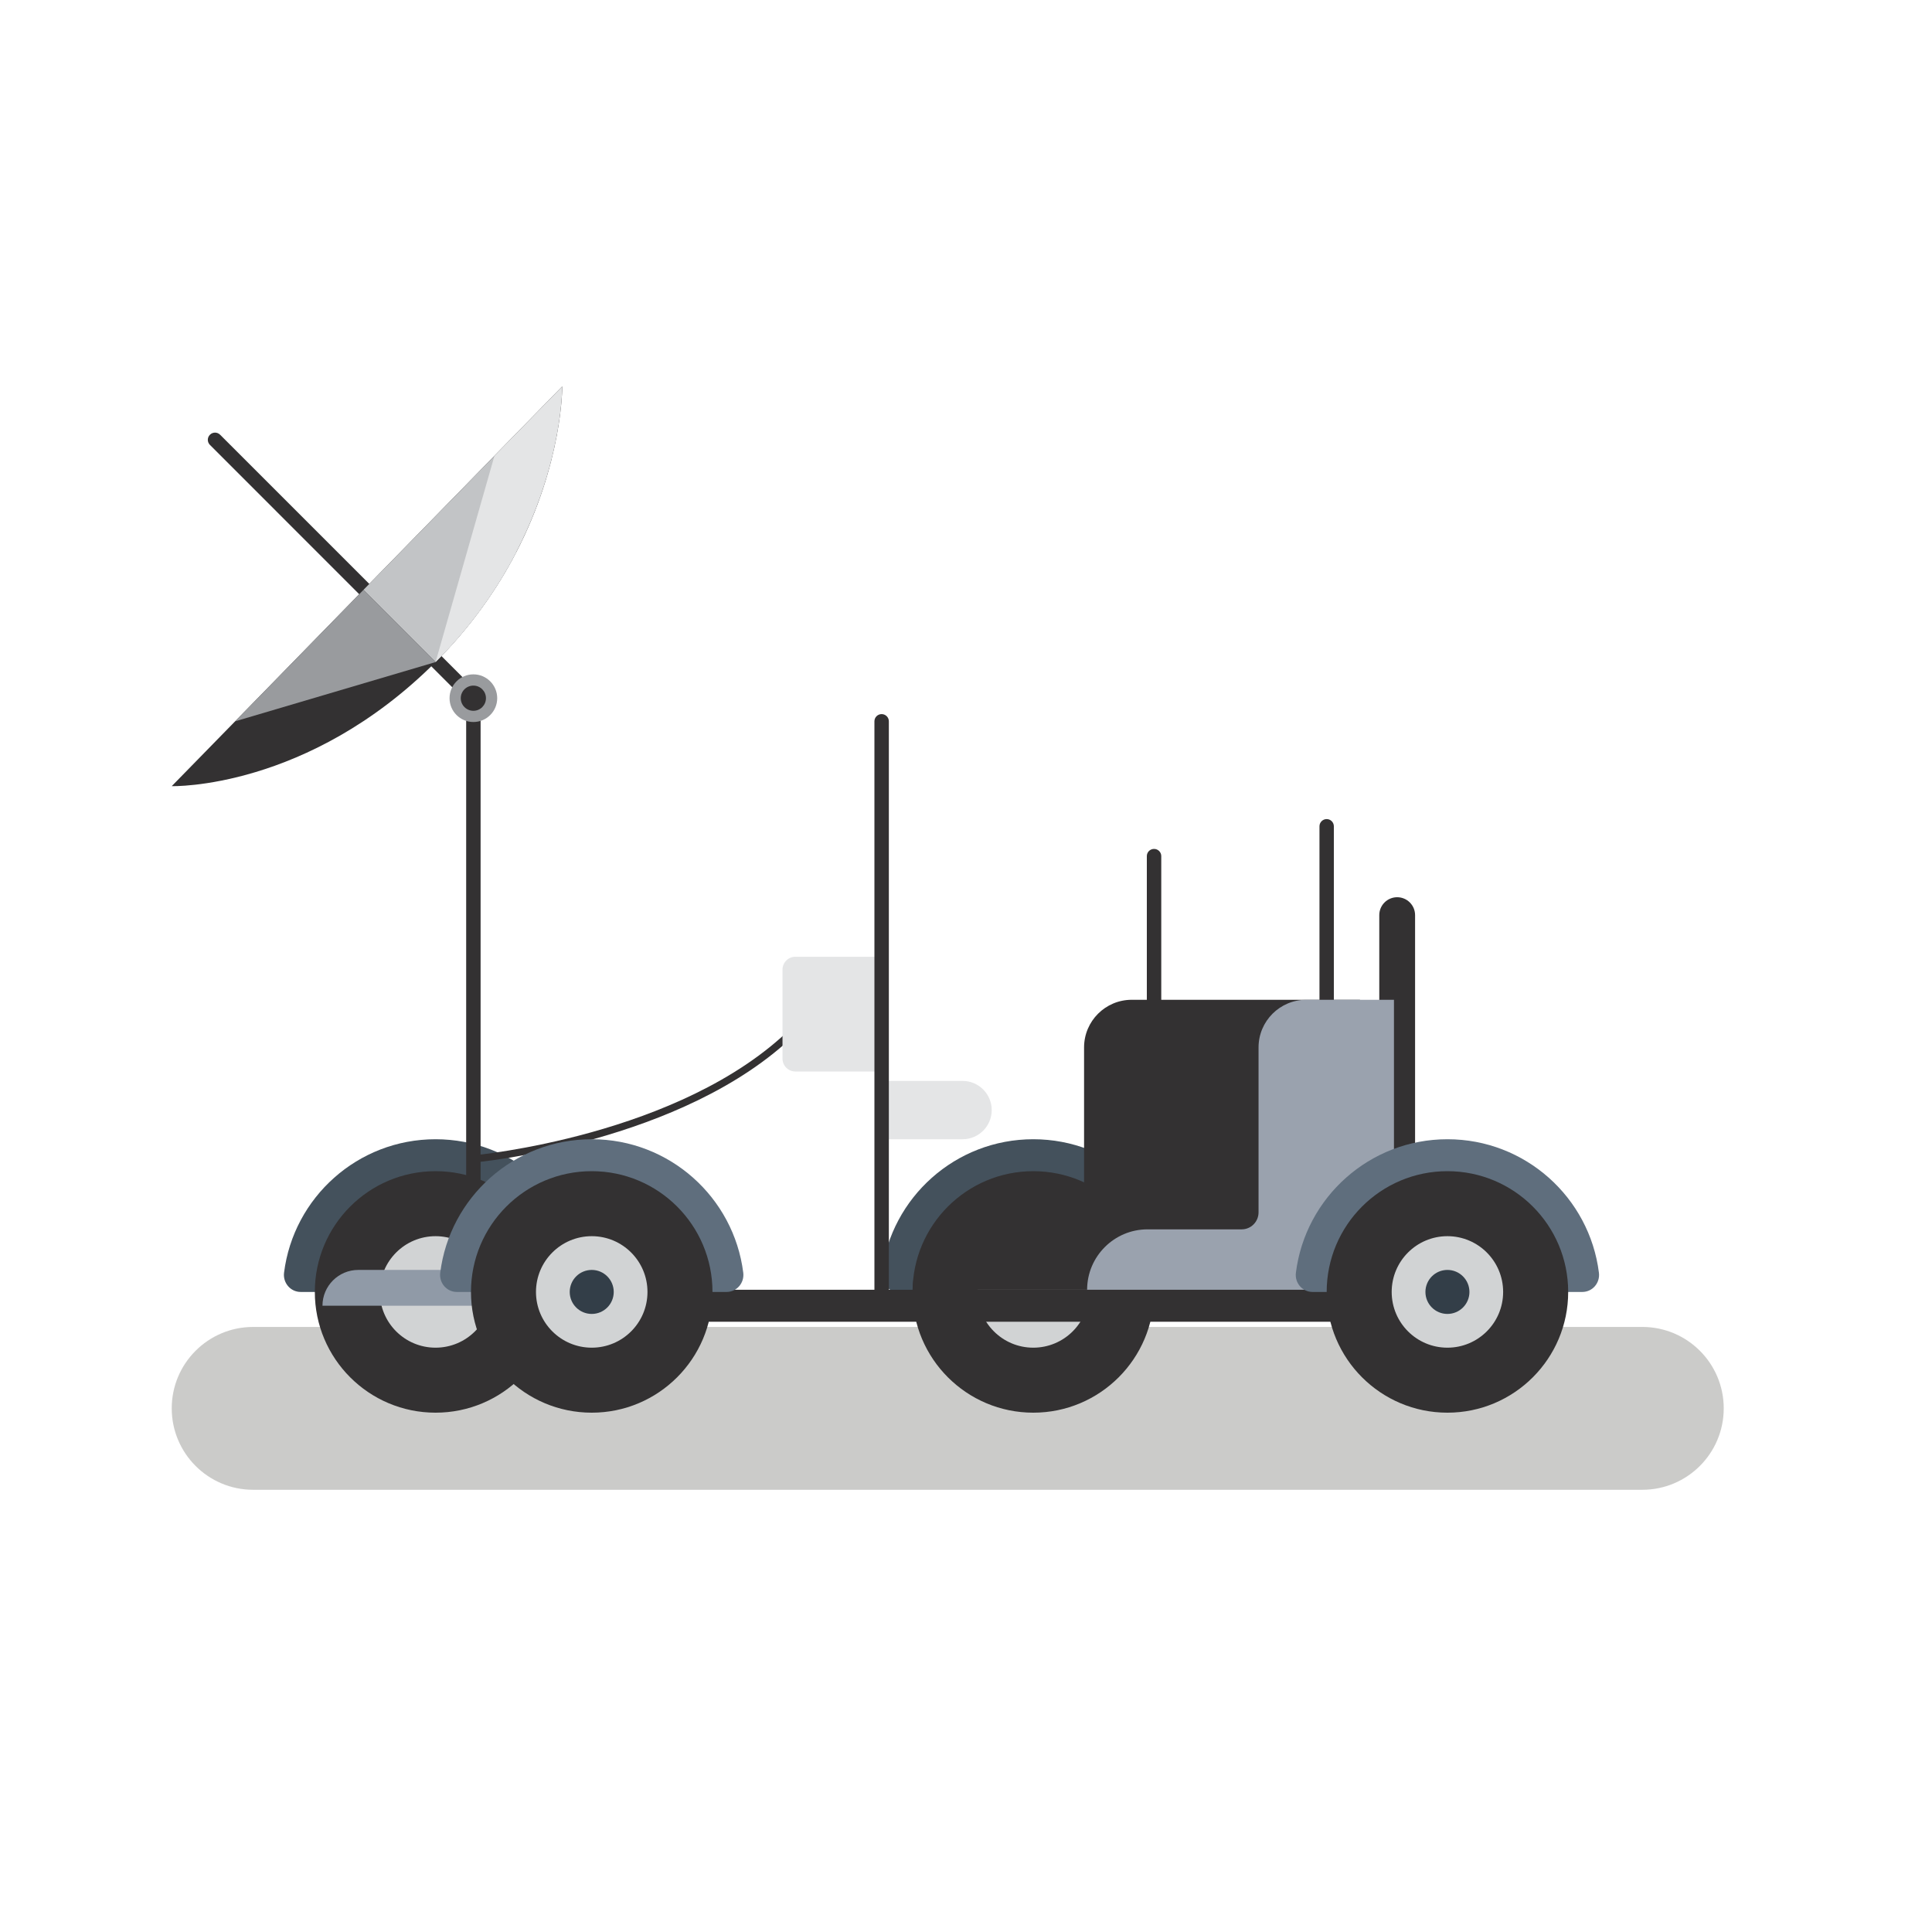 <svg width="45" height="45" viewBox="0 0 45 45" fill="none" xmlns="http://www.w3.org/2000/svg">
<path opacity="0.5" d="M38.252 30.907H5.897C4.849 30.907 4 31.756 4 32.803C4 33.851 4.849 34.7 5.897 34.7H38.252C39.3 34.7 40.149 33.851 40.149 32.803C40.149 31.756 39.3 30.907 38.252 30.907Z" fill="#999895"/>
<path d="M32.543 20.898C32.773 20.898 32.96 21.085 32.96 21.315V27.382H32.126V21.315C32.126 21.085 32.313 20.898 32.543 20.898Z" fill="#333132"/>
<path d="M13.287 30.092C13.525 30.092 13.704 29.881 13.674 29.644C13.454 27.891 11.958 26.535 10.145 26.535C8.332 26.535 6.836 27.891 6.616 29.644C6.587 29.881 6.766 30.092 7.004 30.092H13.287Z" fill="#44515C"/>
<path d="M10.145 32.904C11.699 32.904 12.958 31.645 12.958 30.092C12.958 28.538 11.699 27.279 10.145 27.279C8.592 27.279 7.333 28.538 7.333 30.092C7.333 31.645 8.592 32.904 10.145 32.904Z" fill="#333132"/>
<path d="M10.145 31.39C10.862 31.39 11.444 30.809 11.444 30.092C11.444 29.375 10.862 28.793 10.145 28.793C9.428 28.793 8.847 29.375 8.847 30.092C8.847 30.809 9.428 31.39 10.145 31.39Z" fill="#D1D3D4"/>
<path d="M13.27 30.413H7.511C7.511 29.953 7.885 29.579 8.345 29.579H13.27V30.413Z" fill="#909AA7"/>
<path d="M26.88 30.581C26.787 30.581 26.712 30.506 26.712 30.414V19.94C26.712 19.848 26.787 19.773 26.88 19.773C26.973 19.773 27.048 19.848 27.048 19.94V30.414C27.048 30.506 26.973 30.581 26.88 30.581Z" fill="#333132"/>
<path d="M30.901 30.581C30.808 30.581 30.733 30.506 30.733 30.414V19.246C30.733 19.154 30.808 19.078 30.901 19.078C30.993 19.078 31.068 19.154 31.068 19.246V30.414C31.068 30.506 30.993 30.581 30.901 30.581Z" fill="#333132"/>
<path d="M11.026 28.012C10.933 28.012 10.858 27.937 10.858 27.844V16.332L4.89 10.363C4.824 10.297 4.824 10.191 4.89 10.126C4.955 10.06 5.061 10.06 5.127 10.126L11.145 16.144C11.176 16.175 11.194 16.218 11.194 16.262V27.844C11.194 27.937 11.119 28.012 11.026 28.012Z" fill="#333132"/>
<path d="M11.026 16.817C11.332 16.817 11.581 16.569 11.581 16.262C11.581 15.956 11.332 15.707 11.026 15.707C10.72 15.707 10.471 15.956 10.471 16.262C10.471 16.569 10.72 16.817 11.026 16.817Z" fill="#999B9E"/>
<path d="M11.026 16.556C11.188 16.556 11.319 16.424 11.319 16.262C11.319 16.1 11.188 15.969 11.026 15.969C10.864 15.969 10.732 16.1 10.732 16.262C10.732 16.424 10.864 16.556 11.026 16.556Z" fill="#333132"/>
<path d="M27.209 30.092C27.447 30.092 27.626 29.881 27.596 29.644C27.376 27.891 25.88 26.535 24.067 26.535C22.254 26.535 20.758 27.891 20.538 29.644C20.509 29.881 20.688 30.092 20.926 30.092H27.209Z" fill="#44515C"/>
<path d="M24.067 32.904C25.621 32.904 26.88 31.645 26.88 30.092C26.88 28.538 25.621 27.279 24.067 27.279C22.514 27.279 21.255 28.538 21.255 30.092C21.255 31.645 22.514 32.904 24.067 32.904Z" fill="#333132"/>
<path d="M24.067 31.39C24.784 31.39 25.366 30.809 25.366 30.092C25.366 29.375 24.784 28.793 24.067 28.793C23.35 28.793 22.769 29.375 22.769 30.092C22.769 30.809 23.35 31.39 24.067 31.39Z" fill="#D1D3D4"/>
<path d="M36.007 30.041H15.344V30.786H36.007V30.041Z" fill="#333132"/>
<path d="M31.676 23.287H26.36C25.747 23.287 25.25 23.784 25.25 24.397V28.238C25.25 28.457 25.073 28.634 24.856 28.634H22.664C21.888 28.634 21.257 29.265 21.257 30.041H31.676V23.287Z" fill="#333132"/>
<path d="M32.468 23.287H30.424C29.811 23.287 29.314 23.784 29.314 24.397V28.238C29.314 28.457 29.138 28.634 28.921 28.634H26.728C25.952 28.634 25.321 29.265 25.321 30.041H32.468V23.287Z" fill="#9AA2AE"/>
<path d="M13.096 9C13.096 9 13.112 10.772 12.018 12.875C11.588 13.702 10.986 14.579 10.145 15.421C7.163 18.4 4 18.311 4 18.311L5.476 16.801L8.465 13.74L11.517 10.617V10.615L13.096 9Z" fill="#333132"/>
<path d="M12.018 12.875C11.588 13.702 10.986 14.579 10.145 15.421L8.465 13.74L11.517 10.617L12.018 12.875Z" fill="#C2C4C6"/>
<path d="M10.145 15.421L5.476 16.801L8.465 13.74L10.145 15.421Z" fill="#999B9E"/>
<path d="M13.096 9C13.096 9 13.127 12.438 10.145 15.421L11.517 10.617V10.615L13.096 9Z" fill="#E4E5E6"/>
<path d="M20.535 26.535H22.42C22.795 26.535 23.099 26.231 23.099 25.856C23.099 25.481 22.795 25.177 22.42 25.177H20.535V26.535Z" fill="#E4E5E6"/>
<path d="M11.026 27.078C10.983 27.078 10.946 27.045 10.943 27.002C10.938 26.956 10.973 26.915 11.019 26.911C11.067 26.907 15.853 26.465 18.419 23.954C18.452 23.922 18.505 23.922 18.538 23.955C18.57 23.988 18.57 24.041 18.537 24.074C15.927 26.628 11.082 27.074 11.033 27.078C11.031 27.078 11.028 27.078 11.026 27.078Z" fill="#333132"/>
<path d="M16.924 30.092C17.162 30.092 17.341 29.881 17.312 29.644C17.092 27.891 15.595 26.535 13.783 26.535C11.97 26.535 10.473 27.891 10.254 29.644C10.224 29.881 10.403 30.092 10.641 30.092H16.924Z" fill="#5F6E7D"/>
<path d="M13.783 32.904C15.336 32.904 16.595 31.645 16.595 30.092C16.595 28.538 15.336 27.279 13.783 27.279C12.229 27.279 10.97 28.538 10.97 30.092C10.97 31.645 12.229 32.904 13.783 32.904Z" fill="#333132"/>
<path d="M13.783 31.39C14.5 31.39 15.081 30.809 15.081 30.092C15.081 29.375 14.5 28.793 13.783 28.793C13.066 28.793 12.484 29.375 12.484 30.092C12.484 30.809 13.066 31.39 13.783 31.39Z" fill="#D1D3D4"/>
<path d="M13.783 30.604C14.066 30.604 14.295 30.375 14.295 30.092C14.295 29.809 14.066 29.579 13.783 29.579C13.499 29.579 13.27 29.809 13.27 30.092C13.27 30.375 13.499 30.604 13.783 30.604Z" fill="#333E48"/>
<path d="M18.525 24.957H20.535V22.285H18.525C18.36 22.285 18.226 22.419 18.226 22.584V24.658C18.226 24.823 18.36 24.957 18.525 24.957Z" fill="#E4E5E6"/>
<path d="M20.535 30.581C20.442 30.581 20.367 30.506 20.367 30.414V16.801C20.367 16.708 20.442 16.633 20.535 16.633C20.628 16.633 20.703 16.708 20.703 16.801V30.414C20.703 30.506 20.628 30.581 20.535 30.581Z" fill="#333132"/>
<path d="M36.855 30.092C37.093 30.092 37.272 29.881 37.242 29.644C37.022 27.891 35.526 26.535 33.713 26.535C31.9 26.535 30.404 27.891 30.184 29.644C30.154 29.881 30.333 30.092 30.572 30.092H36.855Z" fill="#5F6E7D"/>
<path d="M33.713 32.904C35.267 32.904 36.526 31.645 36.526 30.092C36.526 28.538 35.267 27.279 33.713 27.279C32.16 27.279 30.901 28.538 30.901 30.092C30.901 31.645 32.16 32.904 33.713 32.904Z" fill="#333132"/>
<path d="M33.713 31.39C34.43 31.39 35.011 30.809 35.011 30.092C35.011 29.375 34.43 28.793 33.713 28.793C32.996 28.793 32.415 29.375 32.415 30.092C32.415 30.809 32.996 31.39 33.713 31.39Z" fill="#D1D3D4"/>
<path d="M33.713 30.604C33.996 30.604 34.226 30.375 34.226 30.092C34.226 29.809 33.996 29.579 33.713 29.579C33.43 29.579 33.201 29.809 33.201 30.092C33.201 30.375 33.43 30.604 33.713 30.604Z" fill="#333E48"/>
</svg>
